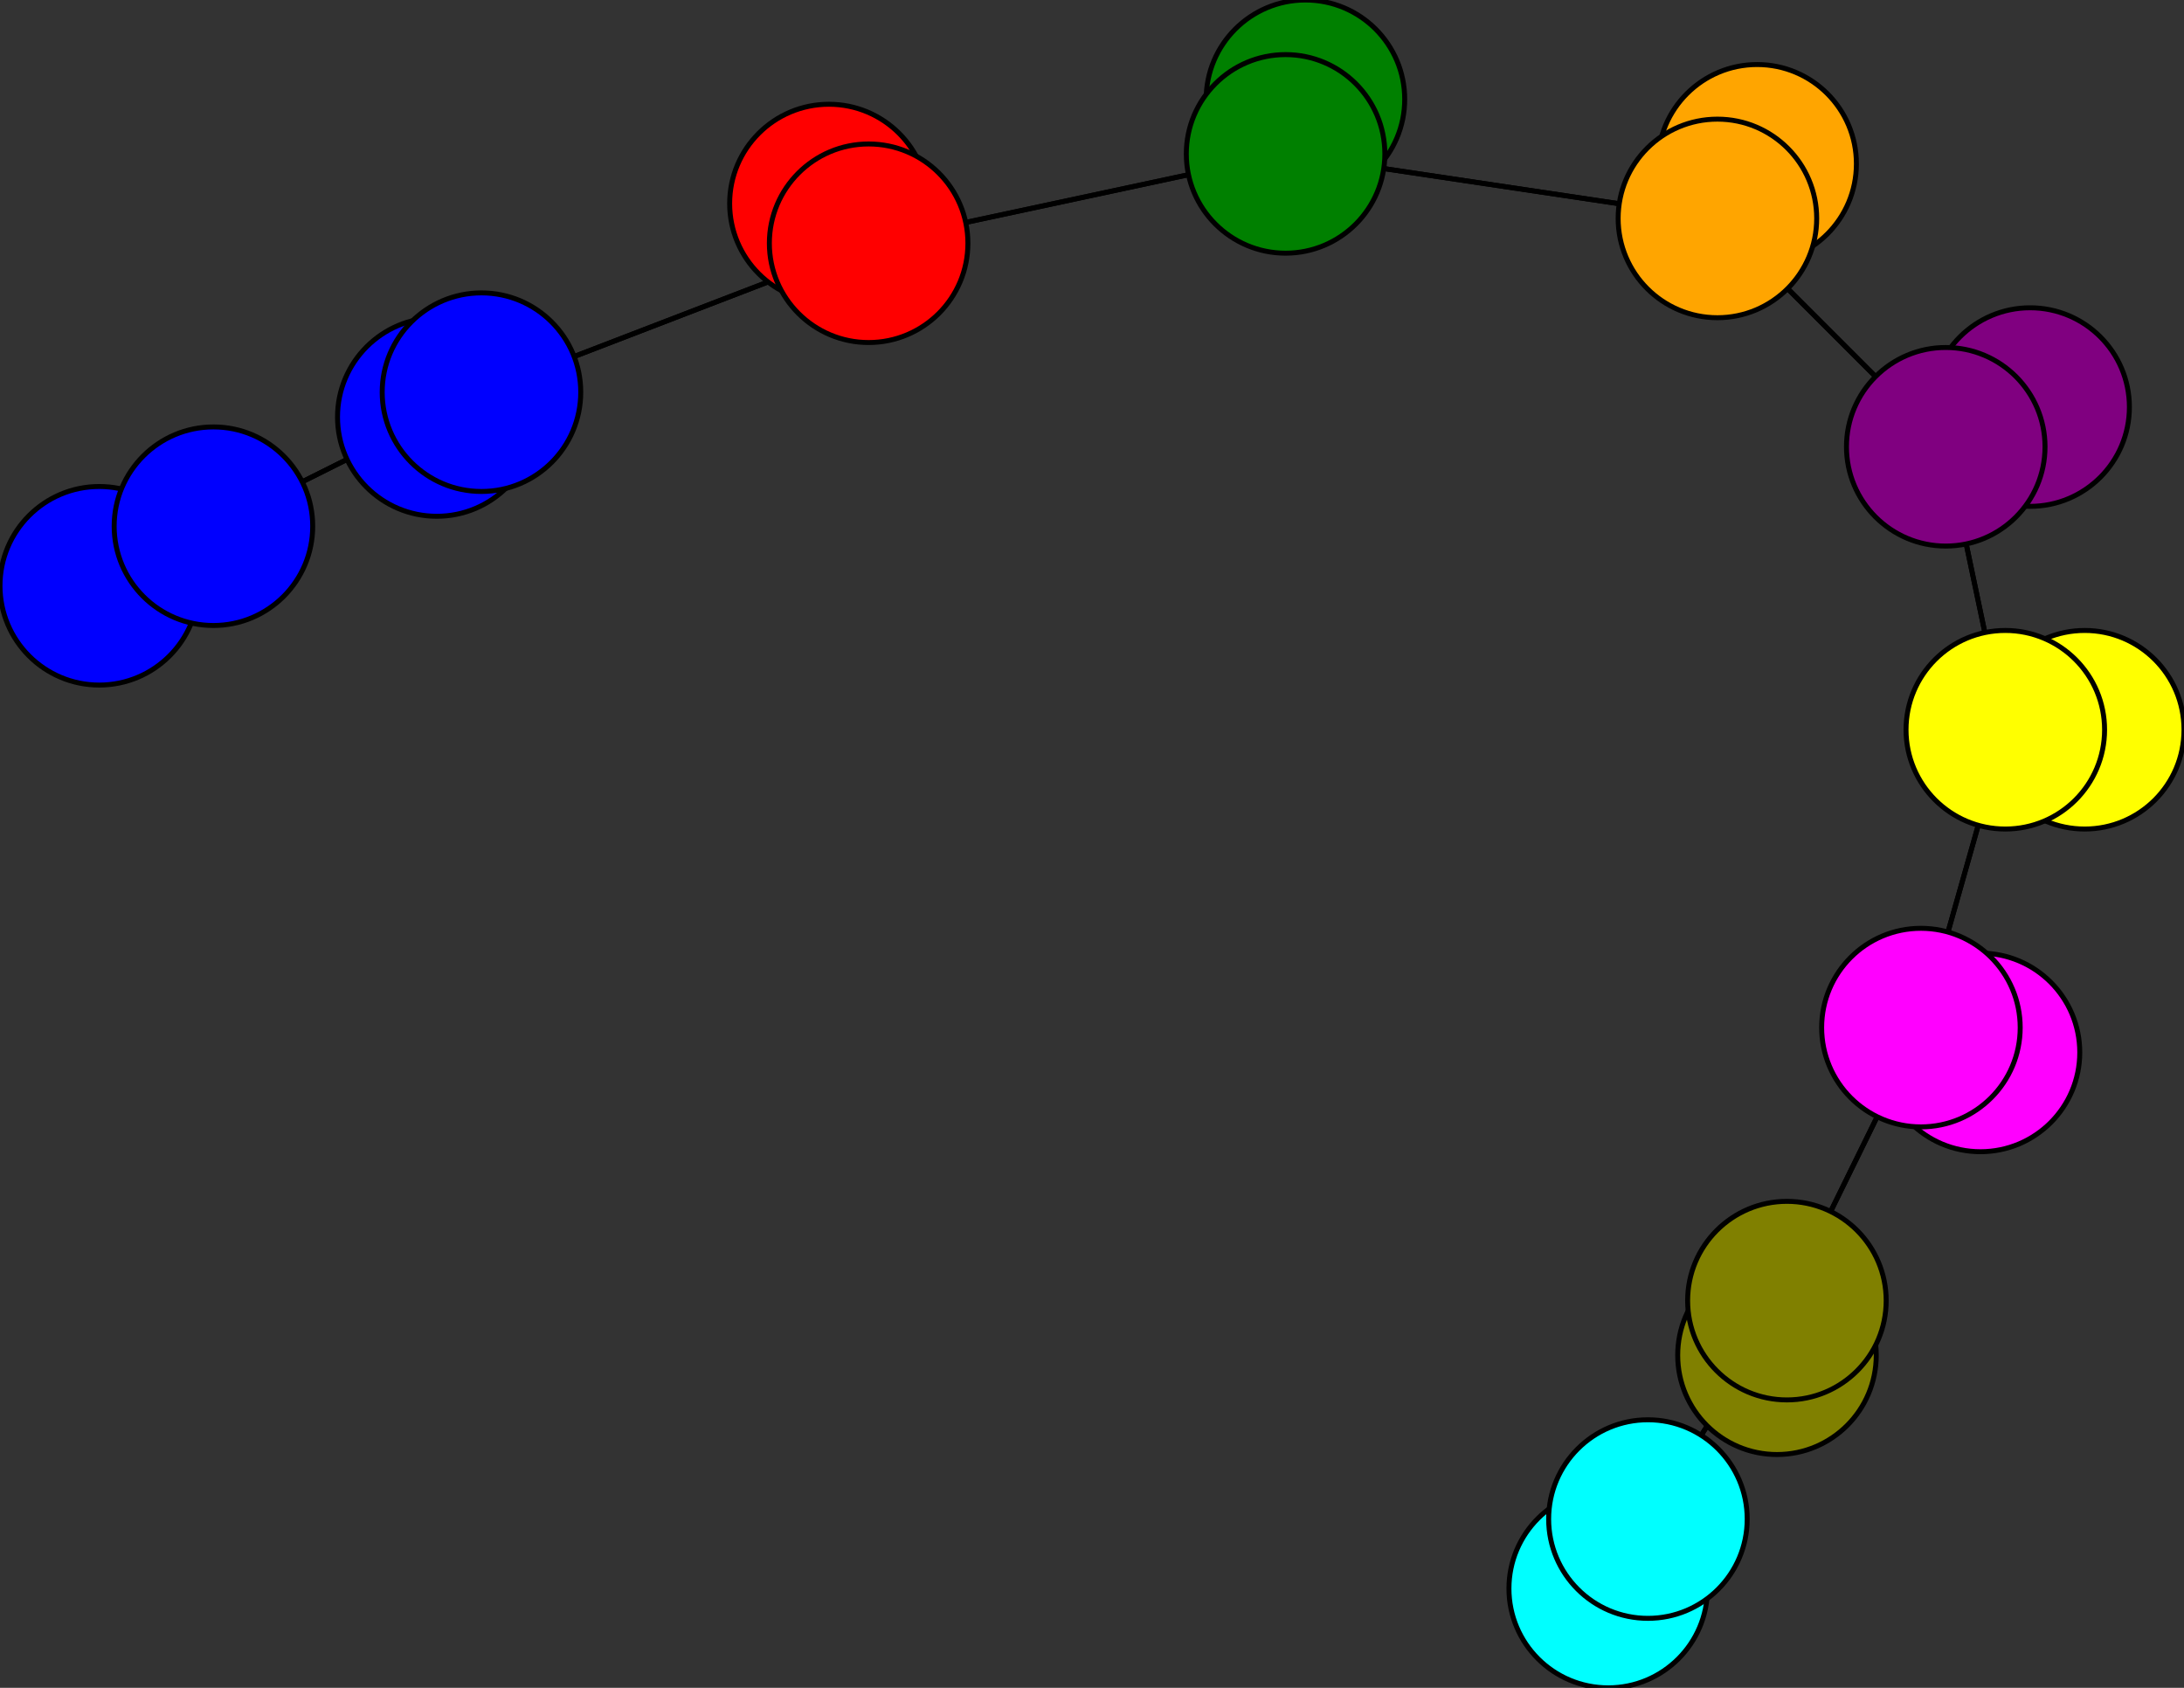 <svg width="440" height="340" xmlns="http://www.w3.org/2000/svg">
<rect width="100%" height="100%" fill="#333333" stroke="none"/>
<path stroke-width="1" stroke="black" d="M 20 118 43 106"/>
<path stroke-width="1" stroke="black" d="M 392 90 409 82"/>
<path stroke-width="1" stroke="black" d="M 392 90 404 147"/>
<path stroke-width="1" stroke="black" d="M 420 147 404 147"/>
<path stroke-width="1" stroke="black" d="M 404 147 392 90"/>
<path stroke-width="1" stroke="black" d="M 404 147 420 147"/>
<path stroke-width="1" stroke="black" d="M 404 147 387 207"/>
<path stroke-width="1" stroke="black" d="M 399 212 387 207"/>
<path stroke-width="1" stroke="black" d="M 387 207 404 147"/>
<path stroke-width="1" stroke="black" d="M 387 207 399 212"/>
<path stroke-width="1" stroke="black" d="M 387 207 360 262"/>
<path stroke-width="1" stroke="black" d="M 358 273 360 262"/>
<path stroke-width="1" stroke="black" d="M 360 262 387 207"/>
<path stroke-width="1" stroke="black" d="M 360 262 358 273"/>
<path stroke-width="1" stroke="black" d="M 360 262 332 306"/>
<path stroke-width="1" stroke="black" d="M 324 320 332 306"/>
<path stroke-width="1" stroke="black" d="M 392 90 346 44"/>
<path stroke-width="1" stroke="black" d="M 409 82 392 90"/>
<path stroke-width="1" stroke="black" d="M 346 44 392 90"/>
<path stroke-width="1" stroke="black" d="M 346 44 354 33"/>
<path stroke-width="1" stroke="black" d="M 43 106 20 118"/>
<path stroke-width="1" stroke="black" d="M 43 106 97 79"/>
<path stroke-width="1" stroke="black" d="M 88 84 97 79"/>
<path stroke-width="1" stroke="black" d="M 97 79 43 106"/>
<path stroke-width="1" stroke="black" d="M 97 79 88 84"/>
<path stroke-width="1" stroke="black" d="M 97 79 175 49"/>
<path stroke-width="1" stroke="black" d="M 167 41 175 49"/>
<path stroke-width="1" stroke="black" d="M 332 306 360 262"/>
<path stroke-width="1" stroke="black" d="M 175 49 97 79"/>
<path stroke-width="1" stroke="black" d="M 175 49 259 31"/>
<path stroke-width="1" stroke="black" d="M 263 20 259 31"/>
<path stroke-width="1" stroke="black" d="M 259 31 175 49"/>
<path stroke-width="1" stroke="black" d="M 259 31 263 20"/>
<path stroke-width="1" stroke="black" d="M 259 31 346 44"/>
<path stroke-width="1" stroke="black" d="M 354 33 346 44"/>
<path stroke-width="1" stroke="black" d="M 346 44 259 31"/>
<path stroke-width="1" stroke="black" d="M 175 49 167 41"/>
<path stroke-width="1" stroke="black" d="M 332 306 324 320"/>
<circle cx="20" cy="118" r="20.0" style="fill:blue;stroke:black;stroke-width:1.0"/>
<circle cx="43" cy="106" r="20.0" style="fill:blue;stroke:black;stroke-width:1.0"/>
<circle cx="88" cy="84" r="20.0" style="fill:blue;stroke:black;stroke-width:1.0"/>
<circle cx="97" cy="79" r="20.0" style="fill:blue;stroke:black;stroke-width:1.0"/>
<circle cx="167" cy="41" r="20.0" style="fill:red;stroke:black;stroke-width:1.0"/>
<circle cx="175" cy="49" r="20.0" style="fill:red;stroke:black;stroke-width:1.0"/>
<circle cx="263" cy="20" r="20.0" style="fill:green;stroke:black;stroke-width:1.0"/>
<circle cx="259" cy="31" r="20.0" style="fill:green;stroke:black;stroke-width:1.0"/>
<circle cx="354" cy="33" r="20.0" style="fill:orange;stroke:black;stroke-width:1.0"/>
<circle cx="346" cy="44" r="20.0" style="fill:orange;stroke:black;stroke-width:1.0"/>
<circle cx="409" cy="82" r="20.0" style="fill:purple;stroke:black;stroke-width:1.0"/>
<circle cx="392" cy="90" r="20.0" style="fill:purple;stroke:black;stroke-width:1.0"/>
<circle cx="420" cy="147" r="20.0" style="fill:yellow;stroke:black;stroke-width:1.0"/>
<circle cx="404" cy="147" r="20.0" style="fill:yellow;stroke:black;stroke-width:1.0"/>
<circle cx="399" cy="212" r="20.0" style="fill:fuchsia;stroke:black;stroke-width:1.0"/>
<circle cx="387" cy="207" r="20.0" style="fill:fuchsia;stroke:black;stroke-width:1.0"/>
<circle cx="358" cy="273" r="20.0" style="fill:olive;stroke:black;stroke-width:1.0"/>
<circle cx="360" cy="262" r="20.0" style="fill:olive;stroke:black;stroke-width:1.0"/>
<circle cx="324" cy="320" r="20.0" style="fill:aqua;stroke:black;stroke-width:1.0"/>
<circle cx="332" cy="306" r="20.0" style="fill:aqua;stroke:black;stroke-width:1.0"/>
</svg>
